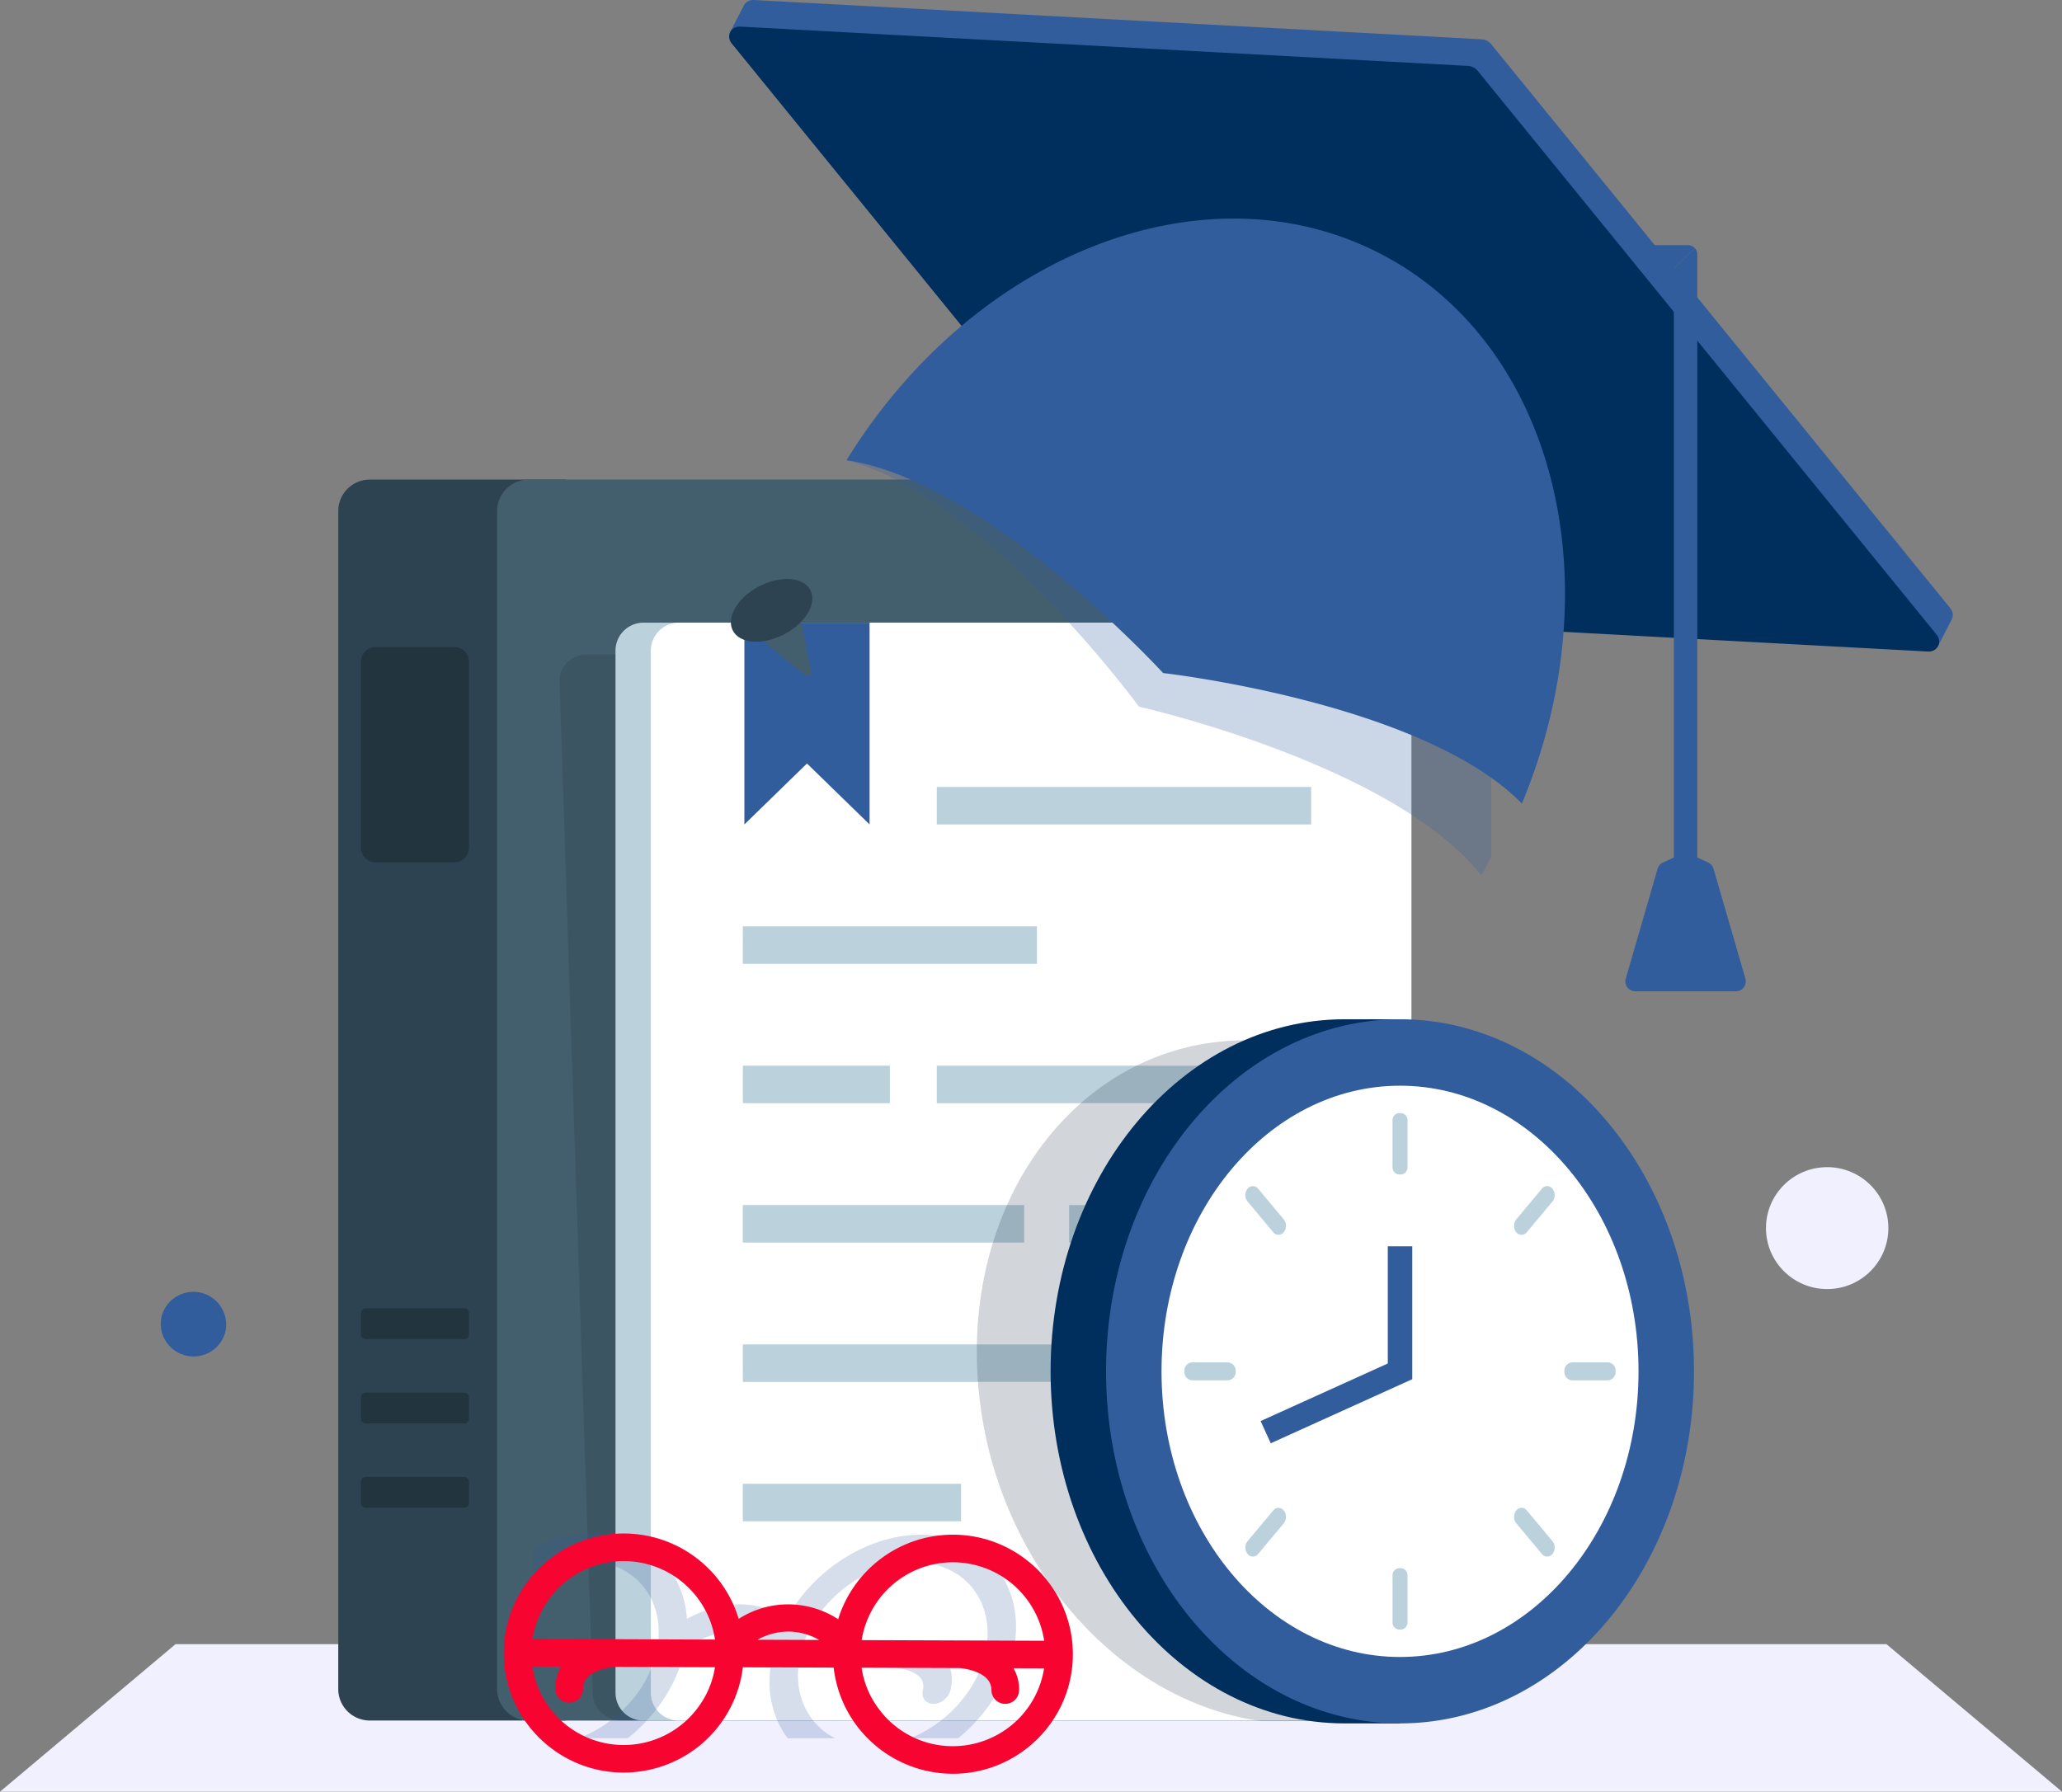 <svg width="168" height="146" fill="none" xmlns="http://www.w3.org/2000/svg"><rect width="100%" height="100%" fill="#808080" stroke="none"/><g clip-path="url(#a)"><path d="M168 146H0l14.304-12.023h139.392L168 146Z" fill="#F0F0FF"/><path d="M46.112 39.08h-15.98c-.682 0-1.336.27-1.819.751a2.56 2.56 0 0 0-.754 1.814v95.993c0 .68.271 1.332.754 1.813a2.578 2.578 0 0 0 1.82.751h15.98V39.08Z" fill="#2D4351"/><path d="M107.968 39.08h-64.89a2.572 2.572 0 0 0-2.577 2.568v95.991a2.572 2.572 0 0 0 2.577 2.568h64.89a2.572 2.572 0 0 0 2.576-2.568V41.648a2.572 2.572 0 0 0-2.576-2.568Z" fill="#435E6D"/><path d="M37.014 52.723h-6.411c-.662 0-1.198.534-1.198 1.193v15.165c0 .66.536 1.194 1.198 1.194h6.411c.662 0 1.198-.535 1.198-1.194V53.916c0-.659-.536-1.193-1.198-1.193Zm.81 53.882h-8.03a.388.388 0 0 0-.39.387v1.743a.39.39 0 0 0 .39.387h8.03a.388.388 0 0 0 .388-.387v-1.743a.388.388 0 0 0-.389-.387Zm0 6.872h-8.03a.388.388 0 0 0-.39.387v1.743a.39.39 0 0 0 .39.387h8.03a.388.388 0 0 0 .388-.387v-1.743a.388.388 0 0 0-.389-.387Zm0 6.872h-8.03a.388.388 0 0 0-.39.387v1.743c0 .214.175.387.39.387h8.03a.388.388 0 0 0 .388-.387v-1.743a.388.388 0 0 0-.389-.387Z" fill="#22353F"/><path d="M108.052 140.206H50.644c-1.258 0-2.311-.987-2.352-2.205l-2.703-82.46c-.04-1.218.949-2.205 2.207-2.205h57.409c1.259 0 2.312.987 2.351 2.205l2.702 82.46c.042 1.218-.947 2.205-2.206 2.205Z" fill="#22353F" style="mix-blend-mode:multiply" opacity=".2"/><path d="M58.07 50.74h-5.642c-.605 0-1.185.24-1.613.666a2.269 2.269 0 0 0-.668 1.607v84.922a2.272 2.272 0 0 0 2.28 2.273h5.644V50.74Z" fill="#BBD1DC"/><path d="M114.996 53.011v84.924a2.262 2.262 0 0 1-1.407 2.102 2.276 2.276 0 0 1-.874.171H55.308a2.286 2.286 0 0 1-1.613-.665 2.272 2.272 0 0 1-.668-1.608V53.011c0-.603.24-1.18.668-1.607a2.285 2.285 0 0 1 1.613-.666h57.407c.605 0 1.185.24 1.613.666.428.426.668 1.004.668 1.607Z" fill="#fff"/><path d="m70.847 67.182-5.099-4.967-5.099 4.967V50.74h10.198v16.442Z" fill="#325D9C"/><path d="m64.9 48.66 1.179 6.101a.283.283 0 0 1-.3.337.286.286 0 0 1-.16-.063l-5.098-4.126 4.38-2.25Z" fill="#435E6D"/><path d="M63.897 51.685c1.741-.916 2.691-2.53 2.122-3.607-.57-1.077-2.444-1.207-4.186-.292-1.742.916-2.692 2.53-2.122 3.607.57 1.077 2.444 1.207 4.186.292Z" fill="#2D4351"/><path d="M106.826 64.126H76.324v3.056h30.502v-3.056ZM84.484 75.483H60.521v3.056h23.963v-3.056ZM72.502 86.84H60.521v3.056h11.981V86.84Zm34.324 0H76.324v3.056h30.502V86.84ZM83.448 98.198H60.52v3.055h22.927v-3.055Zm23.378 0h-19.72v3.055h19.72v-3.055Zm0 11.357H60.521v3.055h46.305v-3.055ZM78.3 120.912H60.52v3.056H78.3v-3.056Z" fill="#BBD1DC"/><path d="M113.727 88.489v49.959c0 .12-.012.239-.036.357a19.842 19.842 0 0 1-5.127 1.448h-5.791c-7.415-1.03-14.107-5.934-18.373-12.913a32.89 32.89 0 0 1-4.314-11.461 33.275 33.275 0 0 1-.489-6.601 31.17 31.17 0 0 1 .16-2.43c.66-6.231 3.168-11.698 6.93-15.633a21.737 21.737 0 0 1 2.741-2.43c3.378-2.516 7.447-3.978 11.918-4.011 4.405-.034 8.642 1.321 12.381 3.715Z" fill="#1F3549" style="mix-blend-mode:multiply" opacity=".2"/><path d="M133.498 111.747c0-13.994-8.365-25.645-19.432-28.179v-.51h-4.519c-13.227 0-23.95 12.845-23.95 28.689s10.724 28.688 23.95 28.688h4.519v-.51c11.067-2.531 19.432-14.184 19.432-28.178Z" fill="#002E5D"/><path d="M138.017 111.747a34.26 34.26 0 0 1-.616 6.486c-1.512 7.84-5.708 14.45-11.366 18.368-3.521 2.439-7.608 3.834-11.968 3.834-13.228 0-23.951-12.844-23.951-28.688 0-15.843 10.723-28.689 23.951-28.689 13.227 0 23.95 12.844 23.95 28.689Z" fill="#325D9C"/><path d="M114.066 135.023c10.732 0 19.432-10.421 19.432-23.276s-8.7-23.276-19.432-23.276-19.432 10.42-19.432 23.276c0 12.855 8.7 23.276 19.432 23.276Z" fill="#fff"/><path d="m103.534 117.609-.826-1.81 10.361-4.692v-9.55h1.994v10.83l-11.529 5.222Z" fill="#325D9C"/><path d="M114.105 90.705h-.078a.571.571 0 0 0-.573.57v3.86c0 .316.256.571.573.571h.078a.572.572 0 0 0 .573-.57v-3.86a.572.572 0 0 0-.573-.57Zm9.431 9.7a.84.84 0 0 1 0-1.037l2.087-2.5a.537.537 0 0 1 .432-.214.544.544 0 0 1 .433.214.84.84 0 0 1 0 1.036l-2.087 2.501a.543.543 0 0 1-.865 0Zm8.096 11.406v-.128a.67.67 0 0 0-.671-.669h-2.833a.67.67 0 0 0-.671.669v.128c0 .37.3.669.671.669h2.833a.67.67 0 0 0 .671-.669Zm-8.096 11.278a.542.542 0 0 1 .865 0l2.087 2.5a.839.839 0 0 1 0 1.036.54.54 0 0 1-.674.158.532.532 0 0 1-.191-.158l-2.087-2.499a.84.84 0 0 1 0-1.037Zm-9.509 9.7h.079a.572.572 0 0 0 .572-.571v-3.86a.572.572 0 0 0-.572-.571h-.079a.572.572 0 0 0-.572.571v3.86c0 .315.256.571.572.571Zm-9.43-9.7a.84.84 0 0 1 0 1.036l-2.087 2.5a.543.543 0 0 1-.865 0 .84.84 0 0 1 0-1.036l2.087-2.5a.54.54 0 0 1 .674-.158.532.532 0 0 1 .191.158ZM96.5 111.683v.128c0 .37.3.669.67.669h2.834a.67.67 0 0 0 .671-.669v-.128a.67.67 0 0 0-.671-.669H97.17a.67.67 0 0 0-.67.669Zm8.097-11.278a.546.546 0 0 1-.865 0l-2.087-2.5a.84.84 0 0 1 0-1.037.543.543 0 0 1 .865 0l2.087 2.5a.84.84 0 0 1 0 1.037Z" fill="#BBD1DC"/><path d="M18.386 108.414a2.673 2.673 0 0 0-5.233-1.084c-.3 1.44.628 2.85 2.073 3.149a2.673 2.673 0 0 0 3.16-2.065Z" fill="#325D9C"/><path d="M148.868 105.043c2.753 0 4.985-2.224 4.985-4.968 0-2.743-2.232-4.967-4.985-4.967-2.754 0-4.986 2.224-4.986 4.967 0 2.744 2.232 4.968 4.986 4.968Z" fill="#F0F0FF"/><path d="M121.499 37.495v32.3a42.063 42.063 0 0 1-.811 1.538C113.542 62.25 92.8 57.584 92.8 57.584s-12.536-17.117-23.74-20.05a1.15 1.15 0 0 0 .034-.043l52.405.004Z" fill="#325D9C" style="mix-blend-mode:multiply" opacity=".25"/><path d="M137.552 19.982h-4.972v1.903h3.794l1.709-1.673a.725.725 0 0 0-.531-.23Z" fill="#325D9C"/><path d="M159.015 50.48c.14-.275.12-.63-.128-.933l-37.395-45.95a1.073 1.073 0 0 0-.772-.393L61.437 0c-.393-.022-.694.171-.834.445L59.49 2.612l3.821 1.942 34.812 42.774a1.078 1.078 0 0 0 .772.393l55.187 2.98 3.821 1.943 1.111-2.164Z" fill="#325D9C"/><path d="m157.072 53.091-59.284-3.2a1.084 1.084 0 0 1-.772-.393l-27.718-34.06-1.02-1.25-8.656-10.64c-.496-.61-.08-1.422.706-1.38l11.055.598 1.34.072 46.889 2.533a1.087 1.087 0 0 1 .773.392l37.395 45.949c.494.609.077 1.421-.708 1.38Z" fill="#002E5D"/><path d="M123.993 65.477c-8.099-8.25-29.229-10.632-29.229-10.632S80.43 39.195 68.97 37.502c10.242-16.65 28.982-24.208 43.336-16.91 14.354 7.297 19.208 26.85 11.688 44.885Zm12.383-43.592V72.35h1.91V20.713a.726.726 0 0 0-.201-.5l-1.709 1.672Z" fill="#325D9C"/><path d="m139.176 70.285-1.504-.699a.815.815 0 0 0-.681 0l-1.504.7a.806.806 0 0 0-.436.507l-2.594 8.956a.794.794 0 0 0 .131.707.807.807 0 0 0 .645.321h8.196a.806.806 0 0 0 .777-1.028l-2.595-8.956a.804.804 0 0 0-.435-.508Z" fill="#325D9C"/><path d="M75.084 125.058c-4.401-.016-8.844 2.9-11.019 6.889-2.1-1.604-5.226-1.616-8.098-.029-.245-3.998-3.265-6.941-7.675-6.957-1.647-.005-3.3.398-4.837 1.116v2.278c1.339-.731 2.82-1.153 4.295-1.147 3.748.015 6.2 2.783 5.89 6.375v.021l-10.178-.036v2.588a6 6 0 0 1 1.521-.332l8.122.028a9.794 9.794 0 0 1-2.169 3.292c-.489.502-1.026.955-1.604 1.353a10.05 10.05 0 0 1-2.197 1.146h4.011c.062-.048.124-.098.186-.149 1.813-1.495 3.266-3.454 4.046-5.634l3.647.014 3.743.013c-.272 2.177.234 4.141 1.323 5.645.026.038.054.075.083.111h3.874a5.337 5.337 0 0 1-2.432-2.445c-.478-.957-.688-2.08-.575-3.303l7.965.03c.246.02 2.55.259 2.181 1.789-.15.621.234 1.126.855 1.129.622.003 1.25-.501 1.399-1.12.169-.7.135-1.289-.034-1.782l2.49.009c-1.001 2.55-3.194 4.674-5.725 5.693h3.889c2.155-1.748 3.805-4.156 4.445-6.809 1.289-5.365-2.034-9.757-7.422-9.776Zm-17.991 8.56c.897-.437 1.81-.669 2.678-.667a4.346 4.346 0 0 1 2.35.684l-5.028-.017Zm23.338.085-6.848-.025-8.005-.029a.059.059 0 0 1 .005-.017v-.007c1.423-3.587 5.206-6.333 8.957-6.32 3.766.015 6.217 2.796 5.892 6.398Z" fill="#325D9C" style="mix-blend-mode:multiply" opacity=".2"/><path d="M87.41 134.834c.02-5.362-4.348-9.757-9.74-9.776-4.407-.016-8.154 2.9-9.38 6.889a7.46 7.46 0 0 0-8.106-.029 9.781 9.781 0 0 0-9.33-6.957c-5.391-.019-9.791 4.341-9.81 9.706-.02 5.365 4.348 9.756 9.74 9.776a9.885 9.885 0 0 0 5.97-2.002c.378-.29.733-.606 1.064-.947a9.718 9.718 0 0 0 2.706-5.634l3.65.013 3.748.014a9.736 9.736 0 0 0 3.188 6.16 9.798 9.798 0 0 0 6.49 2.492c5.391.02 9.791-4.332 9.81-9.705Zm-9.748-7.528a7.545 7.545 0 0 1 4.894 1.831 7.499 7.499 0 0 1 2.518 4.566l-6.853-.025-8.014-.029v-.022a7.528 7.528 0 0 1 7.455-6.321Zm-13.429 5.646a5.199 5.199 0 0 1 2.516.684l-5.034-.018a5.178 5.178 0 0 1 2.518-.666Zm-13.387-5.743a7.525 7.525 0 0 1 7.407 6.374v.022l-14.866-.054a7.524 7.524 0 0 1 7.46-6.342Zm6.018 11.936a7.52 7.52 0 0 1-1.283 1.351 7.522 7.522 0 0 1-3.575 1.605 7.52 7.52 0 0 1-7.062-2.718 7.473 7.473 0 0 1-1.564-3.582l2.335.008a3.452 3.452 0 0 0-.468 1.778 1.125 1.125 0 0 0 1.562 1.068 1.13 1.13 0 0 0 .694-1.059c.006-1.53 2.369-1.752 2.62-1.771l8.13.029a7.322 7.322 0 0 1-1.39 3.291Zm20.744 3.147a7.478 7.478 0 0 1-6.05-3.094 7.318 7.318 0 0 1-1.361-3.303l7.972.03c.251.021 2.612.259 2.607 1.789a1.123 1.123 0 0 0 1.123 1.128 1.13 1.13 0 0 0 1.132-1.12 3.45 3.45 0 0 0-.457-1.781l2.492.009a7.488 7.488 0 0 1-2.55 4.547 7.537 7.537 0 0 1-4.908 1.795Z" fill="#F70431"/></g><defs><clipPath id="a"><path fill="#fff" d="M0 0h168v146H0z"/></clipPath></defs></svg>